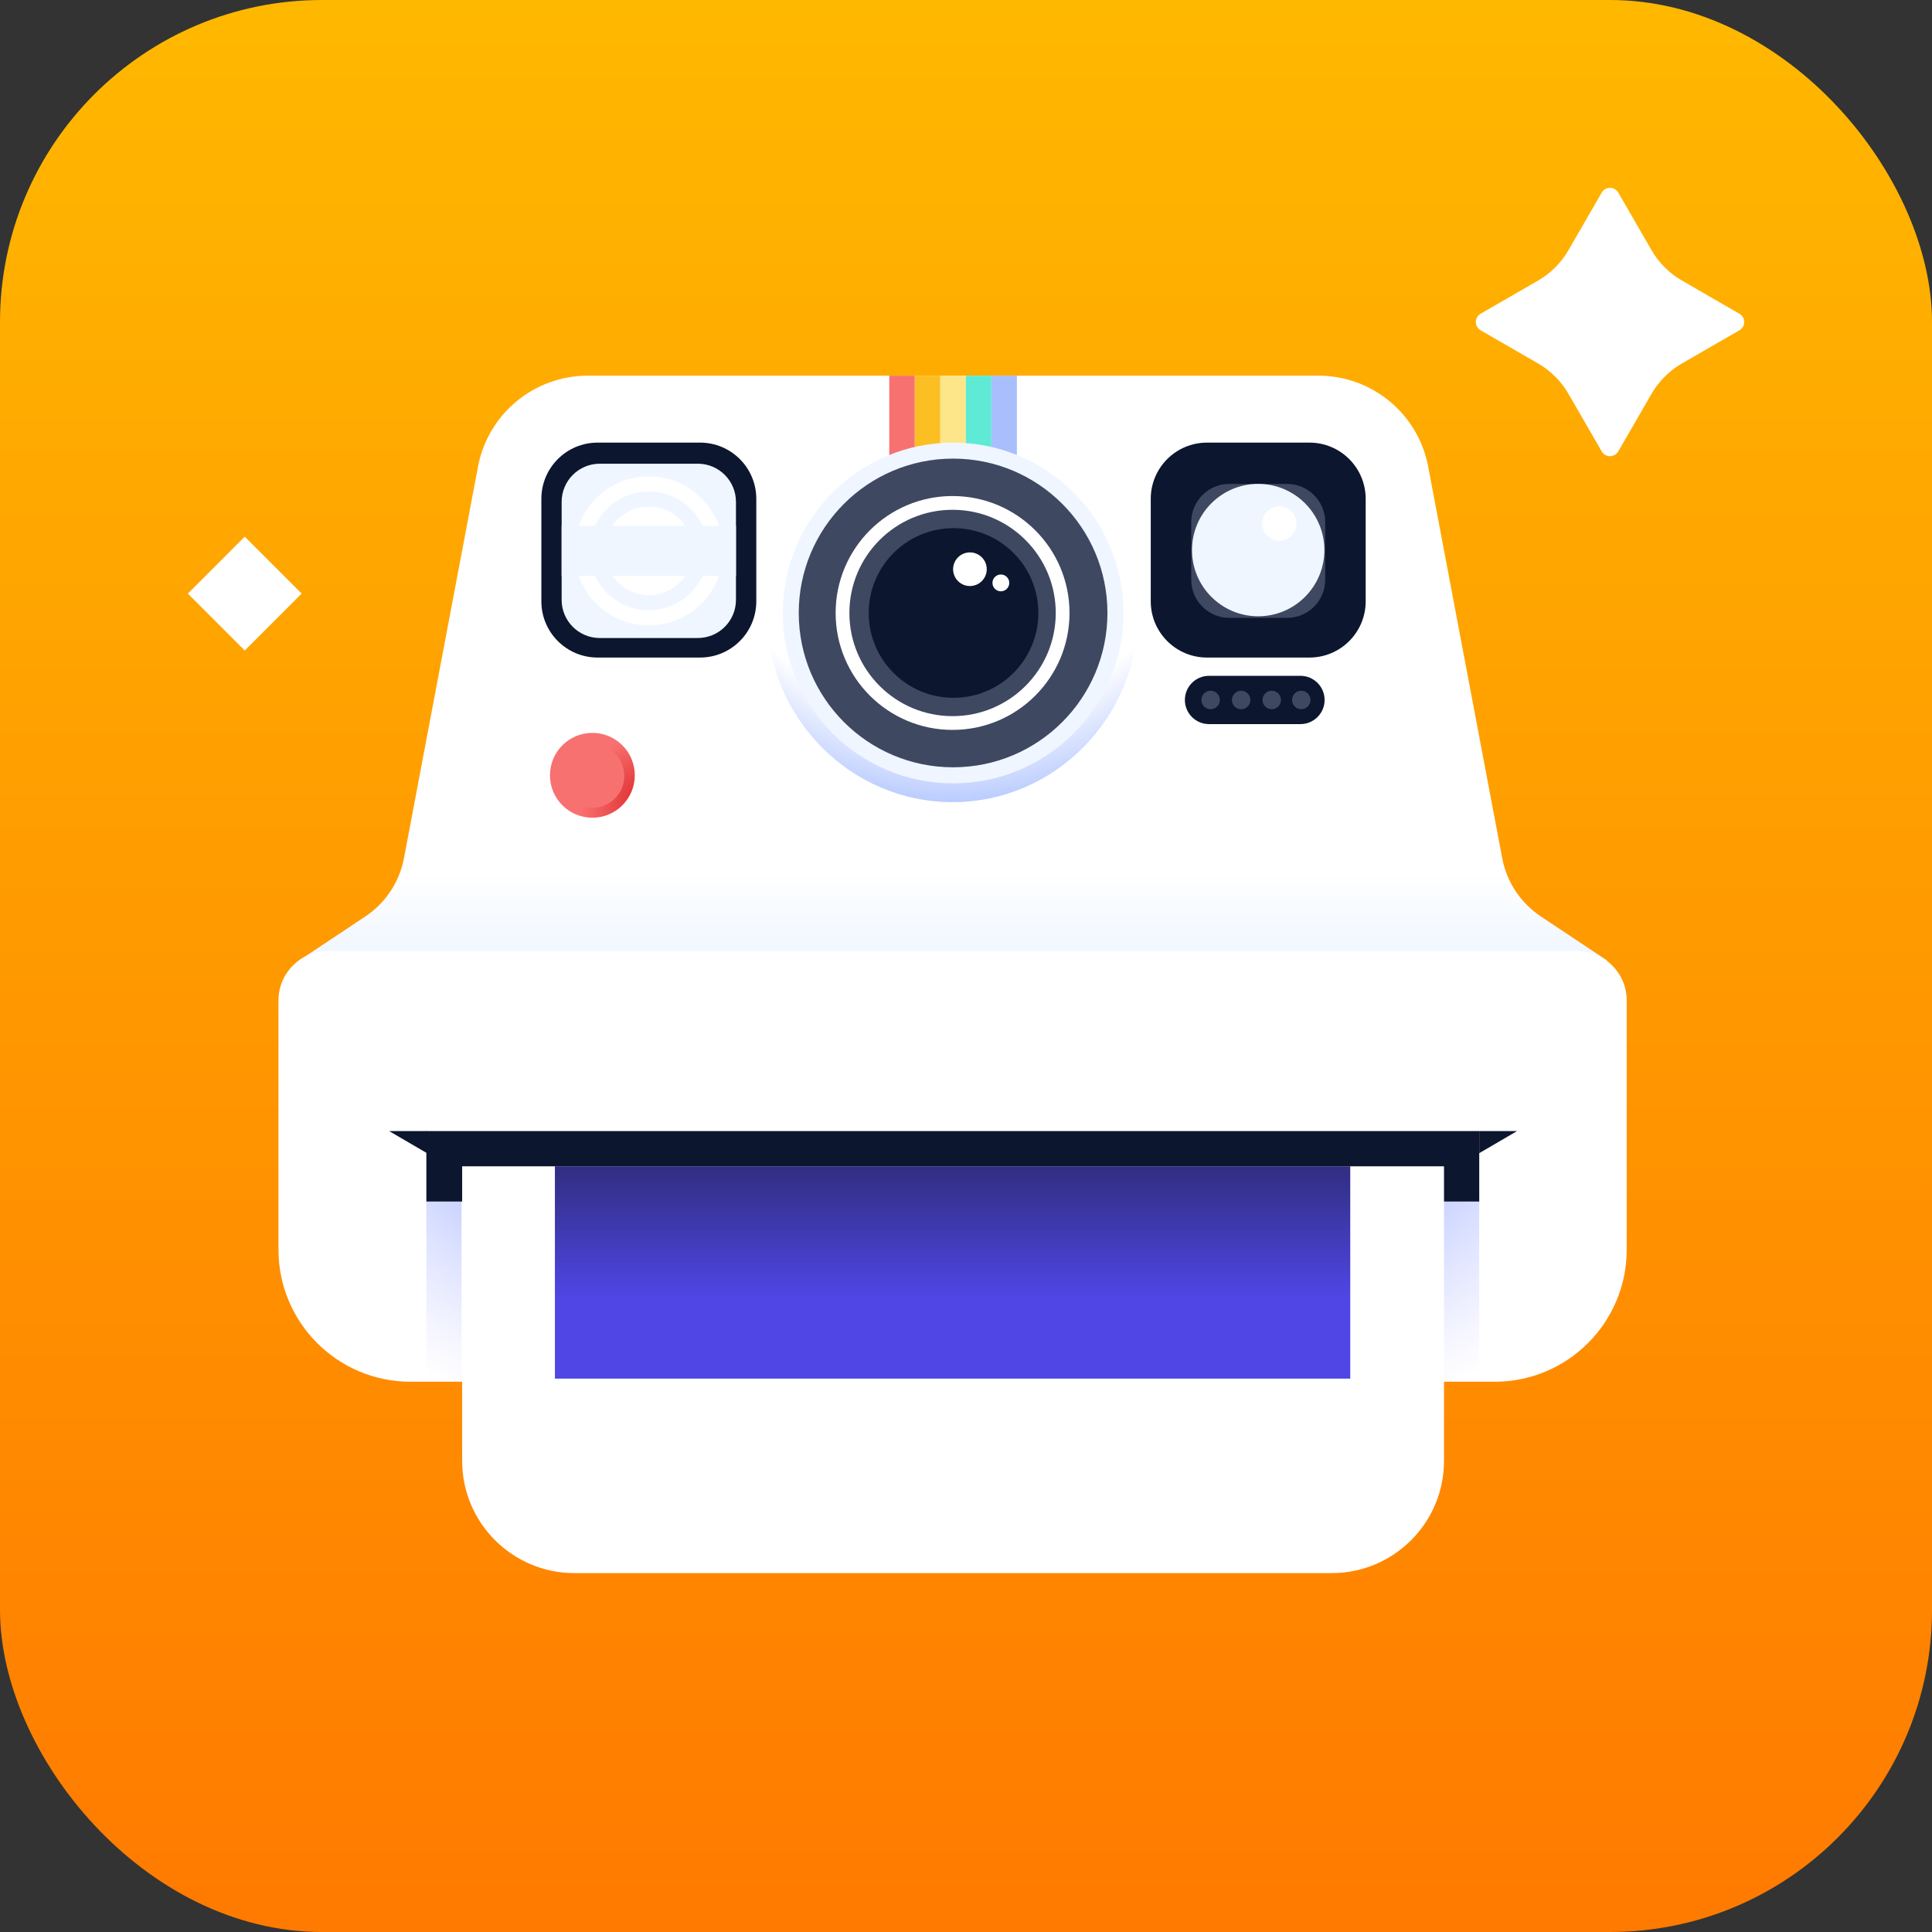 <svg width="72" height="72" viewBox="0 0 72 72" fill="none" xmlns="http://www.w3.org/2000/svg">
<rect x="0" y="0" width="72" height="72" fill="#333333" stroke="none"/>
<rect width="72" height="72" rx="12" fill="url(#paint0_linear_78_321)"/>
<g clip-path="url(#clip0_78_321)">
<path d="M59.898 35.799L57.425 34.155C56.67 33.652 56.149 32.867 55.982 31.977L53.224 17.389C52.852 15.423 51.135 14 49.134 14H21.904C19.904 14 18.186 15.423 17.814 17.389L15.056 31.977C14.888 32.867 14.368 33.652 13.614 34.155L11.14 35.799H28.178V35.802H28.181H41.399L59.901 35.799H59.898Z" fill="url(#paint1_linear_78_321)"/>
<path d="M26.089 16.495H22.271C21.113 16.495 20.175 17.433 20.175 18.591V22.409C20.175 23.567 21.113 24.505 22.271 24.505H26.089C27.247 24.505 28.185 23.567 28.185 22.409V18.591C28.185 17.433 27.247 16.495 26.089 16.495Z" fill="#0D162F"/>
<path d="M26.005 17.281H22.352C21.567 17.281 20.931 17.918 20.931 18.703V22.356C20.931 23.141 21.567 23.777 22.352 23.777H26.005C26.79 23.777 27.427 23.141 27.427 22.356V18.703C27.427 17.918 26.79 17.281 26.005 17.281Z" fill="#EFF6FF"/>
<path d="M24.18 23.304C25.713 23.304 26.955 22.062 26.955 20.529C26.955 18.997 25.713 17.754 24.18 17.754C22.647 17.754 21.405 18.997 21.405 20.529C21.405 22.062 22.647 23.304 24.18 23.304Z" fill="white"/>
<path d="M24.18 22.74C25.401 22.74 26.39 21.75 26.39 20.529C26.39 19.308 25.401 18.319 24.18 18.319C22.959 18.319 21.97 19.308 21.97 20.529C21.97 21.75 22.959 22.74 24.18 22.74Z" fill="#EFF6FF"/>
<path d="M12.222 35.438H58.778C59.796 35.438 60.622 36.264 60.622 37.282V46.574C60.622 49.289 58.418 51.493 55.703 51.493H15.297C12.582 51.493 10.378 49.289 10.378 46.574V37.282C10.378 36.264 11.204 35.438 12.222 35.438Z" fill="white"/>
<path d="M48.799 16.495H44.981C43.824 16.495 42.885 17.433 42.885 18.591V22.409C42.885 23.567 43.824 24.505 44.981 24.505H48.799C49.957 24.505 50.895 23.567 50.895 22.409V18.591C50.895 17.433 49.957 16.495 48.799 16.495Z" fill="#0D162F"/>
<path d="M48.465 25.186H45.056C44.559 25.186 44.157 25.589 44.157 26.086C44.157 26.582 44.559 26.985 45.056 26.985H48.465C48.961 26.985 49.364 26.582 49.364 26.086C49.364 25.589 48.961 25.186 48.465 25.186Z" fill="#0D162F"/>
<path d="M47.965 18.034H45.816C45.031 18.034 44.394 18.671 44.394 19.456V21.605C44.394 22.39 45.031 23.026 45.816 23.026H47.965C48.75 23.026 49.386 22.39 49.386 21.605V19.456C49.386 18.671 48.75 18.034 47.965 18.034Z" fill="#3F4861"/>
<path d="M46.889 22.967C48.252 22.967 49.356 21.862 49.356 20.5C49.356 19.137 48.252 18.033 46.889 18.033C45.527 18.033 44.422 19.137 44.422 20.5C44.422 21.862 45.527 22.967 46.889 22.967Z" fill="#EFF6FF"/>
<path d="M45.117 26.43C45.307 26.43 45.461 26.276 45.461 26.086C45.461 25.896 45.307 25.742 45.117 25.742C44.927 25.742 44.773 25.896 44.773 26.086C44.773 26.276 44.927 26.43 45.117 26.43Z" fill="#3F4861"/>
<path d="M46.254 26.43C46.444 26.43 46.598 26.276 46.598 26.086C46.598 25.896 46.444 25.742 46.254 25.742C46.064 25.742 45.91 25.896 45.91 26.086C45.91 26.276 46.064 26.43 46.254 26.43Z" fill="#3F4861"/>
<path d="M47.394 26.43C47.584 26.43 47.738 26.276 47.738 26.086C47.738 25.896 47.584 25.742 47.394 25.742C47.204 25.742 47.05 25.896 47.05 26.086C47.05 26.276 47.204 26.43 47.394 26.43Z" fill="#3F4861"/>
<path d="M48.495 26.43C48.685 26.43 48.839 26.276 48.839 26.086C48.839 25.896 48.685 25.742 48.495 25.742C48.305 25.742 48.151 25.896 48.151 26.086C48.151 26.276 48.305 26.43 48.495 26.43Z" fill="#3F4861"/>
<path d="M47.675 20.152C48.029 20.152 48.316 19.865 48.316 19.511C48.316 19.157 48.029 18.87 47.675 18.87C47.322 18.87 47.035 19.157 47.035 19.511C47.035 19.865 47.322 20.152 47.675 20.152Z" fill="white"/>
<path d="M24.18 22.179C25.091 22.179 25.83 21.44 25.83 20.529C25.83 19.618 25.091 18.879 24.18 18.879C23.269 18.879 22.53 19.618 22.53 20.529C22.53 21.44 23.269 22.179 24.18 22.179Z" fill="white"/>
<path d="M55.127 42.152H15.889V44.779H55.127V42.152Z" fill="#0D162F"/>
<path d="M34.093 14H33.141V21.509H34.093V14Z" fill="#F87171"/>
<path d="M35.044 14H34.093V21.509H35.044V14Z" fill="#FBBF24"/>
<path d="M35.995 14H35.044V21.509H35.995V14Z" fill="#FDE68A"/>
<path d="M36.946 14H35.995V21.509H36.946V14Z" fill="#5EEAD4"/>
<path d="M37.897 14H36.946V21.509H37.897V14Z" fill="#A9BEFD"/>
<path d="M35.499 29.893C39.322 29.893 42.42 26.737 42.42 22.844C42.42 18.951 39.322 15.794 35.499 15.794C31.677 15.794 28.578 18.951 28.578 22.844C28.578 26.737 31.677 29.893 35.499 29.893Z" fill="url(#paint2_radial_78_321)"/>
<path d="M27.427 19.598H20.931V21.46H27.427V19.598Z" fill="#EFF6FF"/>
<path d="M22.076 30.474C22.949 30.474 23.657 29.766 23.657 28.893C23.657 28.02 22.949 27.312 22.076 27.312C21.203 27.312 20.495 28.02 20.495 28.893C20.495 29.766 21.203 30.474 22.076 30.474Z" fill="url(#paint3_radial_78_321)"/>
<path d="M22.076 30.106C22.732 30.106 23.264 29.574 23.264 28.918C23.264 28.262 22.732 27.73 22.076 27.73C21.42 27.73 20.888 28.262 20.888 28.918C20.888 29.574 21.42 30.106 22.076 30.106Z" fill="#F87171"/>
<path d="M15.912 42.152H14.501L15.912 42.975V42.152Z" fill="#0D162F"/>
<path d="M55.127 42.152H56.536L55.127 42.975V42.152Z" fill="#0D162F"/>
<path d="M17.223 43.465H53.814V54.442C53.814 56.751 51.94 58.625 49.631 58.625H21.406C19.098 58.625 17.223 56.751 17.223 54.442V43.465Z" fill="white"/>
<path d="M55.125 44.779H53.814V51.493H55.125V44.779Z" fill="url(#paint4_radial_78_321)"/>
<path d="M15.889 44.779H17.2V51.493H15.889V44.779Z" fill="url(#paint5_radial_78_321)"/>
<path d="M50.32 43.465H20.68V51.377H50.32V43.465Z" fill="url(#paint6_linear_78_321)"/>
<path d="M35.519 29.192C39.025 29.192 41.868 26.349 41.868 22.843C41.868 19.337 39.025 16.495 35.519 16.495C32.013 16.495 29.171 19.337 29.171 22.843C29.171 26.349 32.013 29.192 35.519 29.192Z" fill="#EFF6FF"/>
<path d="M35.519 28.595C38.696 28.595 41.271 26.02 41.271 22.843C41.271 19.666 38.696 17.091 35.519 17.091C32.343 17.091 29.767 19.666 29.767 22.843C29.767 26.02 32.343 28.595 35.519 28.595Z" fill="#3F4861"/>
<path d="M35.535 26.005C37.281 26.005 38.697 24.589 38.697 22.843C38.697 21.097 37.281 19.682 35.535 19.682C33.789 19.682 32.374 21.097 32.374 22.843C32.374 24.589 33.789 26.005 35.535 26.005Z" fill="#0D162F"/>
<path d="M35.499 26.945C37.764 26.945 39.601 25.109 39.601 22.844C39.601 20.579 37.764 18.742 35.499 18.742C33.234 18.742 31.398 20.579 31.398 22.844C31.398 25.109 33.234 26.945 35.499 26.945Z" stroke="white" stroke-width="0.513" stroke-miterlimit="10"/>
<path d="M36.146 21.84C36.493 21.84 36.773 21.559 36.773 21.213C36.773 20.867 36.493 20.586 36.146 20.586C35.8 20.586 35.519 20.867 35.519 21.213C35.519 21.559 35.8 21.84 36.146 21.84Z" fill="white"/>
<path d="M37.299 22.037C37.472 22.037 37.613 21.896 37.613 21.723C37.613 21.55 37.472 21.41 37.299 21.41C37.126 21.41 36.986 21.55 36.986 21.723C36.986 21.896 37.126 22.037 37.299 22.037Z" fill="white"/>
</g>
<rect x="9.121" y="20" width="3" height="3" transform="rotate(45 9.121 20)" fill="white"/>
<path d="M64.821 12.31C65.06 12.172 65.06 11.828 64.821 11.691L62.679 10.454C62.209 10.183 61.818 9.792 61.547 9.322L60.31 7.179C60.172 6.94 59.828 6.94 59.691 7.179L58.454 9.321C58.183 9.791 57.792 10.182 57.322 10.454L55.179 11.691C54.94 11.829 54.94 12.173 55.179 12.31L57.321 13.546C57.791 13.818 58.182 14.209 58.453 14.679L59.69 16.821C59.828 17.06 60.172 17.06 60.309 16.821L61.546 14.679C61.817 14.209 62.208 13.818 62.678 13.546L64.821 12.31Z" fill="white"/>
<defs>
<linearGradient id="paint0_linear_78_321" x1="36" y1="0" x2="36" y2="72" gradientUnits="userSpaceOnUse">
<stop stop-color="#FFB800"/>
<stop offset="1" stop-color="#FF7A00"/>
</linearGradient>
<linearGradient id="paint1_linear_78_321" x1="35.519" y1="14" x2="35.519" y2="35.802" gradientUnits="userSpaceOnUse">
<stop offset="0.847" stop-color="white"/>
<stop offset="1" stop-color="#EFF6FF"/>
</linearGradient>
<radialGradient id="paint2_radial_78_321" cx="0" cy="0" r="1" gradientUnits="userSpaceOnUse" gradientTransform="translate(35.499 17.076) rotate(90) scale(17.688 17.366)">
<stop offset="0.555" stop-color="#4B79FE" stop-opacity="0"/>
<stop offset="1" stop-color="#4B79FE"/>
</radialGradient>
<radialGradient id="paint3_radial_78_321" cx="0" cy="0" r="1" gradientUnits="userSpaceOnUse" gradientTransform="translate(24.092 29.893) rotate(-147.653) scale(4.551 4.551)">
<stop stop-color="#DC2626"/>
<stop offset="0.547" stop-color="#F87171"/>
</radialGradient>
<radialGradient id="paint4_radial_78_321" cx="0" cy="0" r="1" gradientUnits="userSpaceOnUse" gradientTransform="translate(49.598 41.557) rotate(63.882) scale(11.066 13.538)">
<stop stop-color="#80A1FF"/>
<stop offset="1" stop-color="#C2C2FF" stop-opacity="0"/>
</radialGradient>
<radialGradient id="paint5_radial_78_321" cx="0" cy="0" r="1" gradientUnits="userSpaceOnUse" gradientTransform="translate(21.288 41.557) rotate(116.118) scale(11.066 13.538)">
<stop stop-color="#80A1FF"/>
<stop offset="1" stop-color="#C2C2FF" stop-opacity="0"/>
</radialGradient>
<linearGradient id="paint6_linear_78_321" x1="35.501" y1="51.377" x2="35.501" y2="43.465" gradientUnits="userSpaceOnUse">
<stop offset="0.38" stop-color="#4F46E5"/>
<stop offset="1" stop-color="#312E81"/>
</linearGradient>
<clipPath id="clip0_78_321">
<rect width="50.244" height="44.624" fill="white" transform="translate(10.378 14)"/>
</clipPath>
</defs>
</svg>
